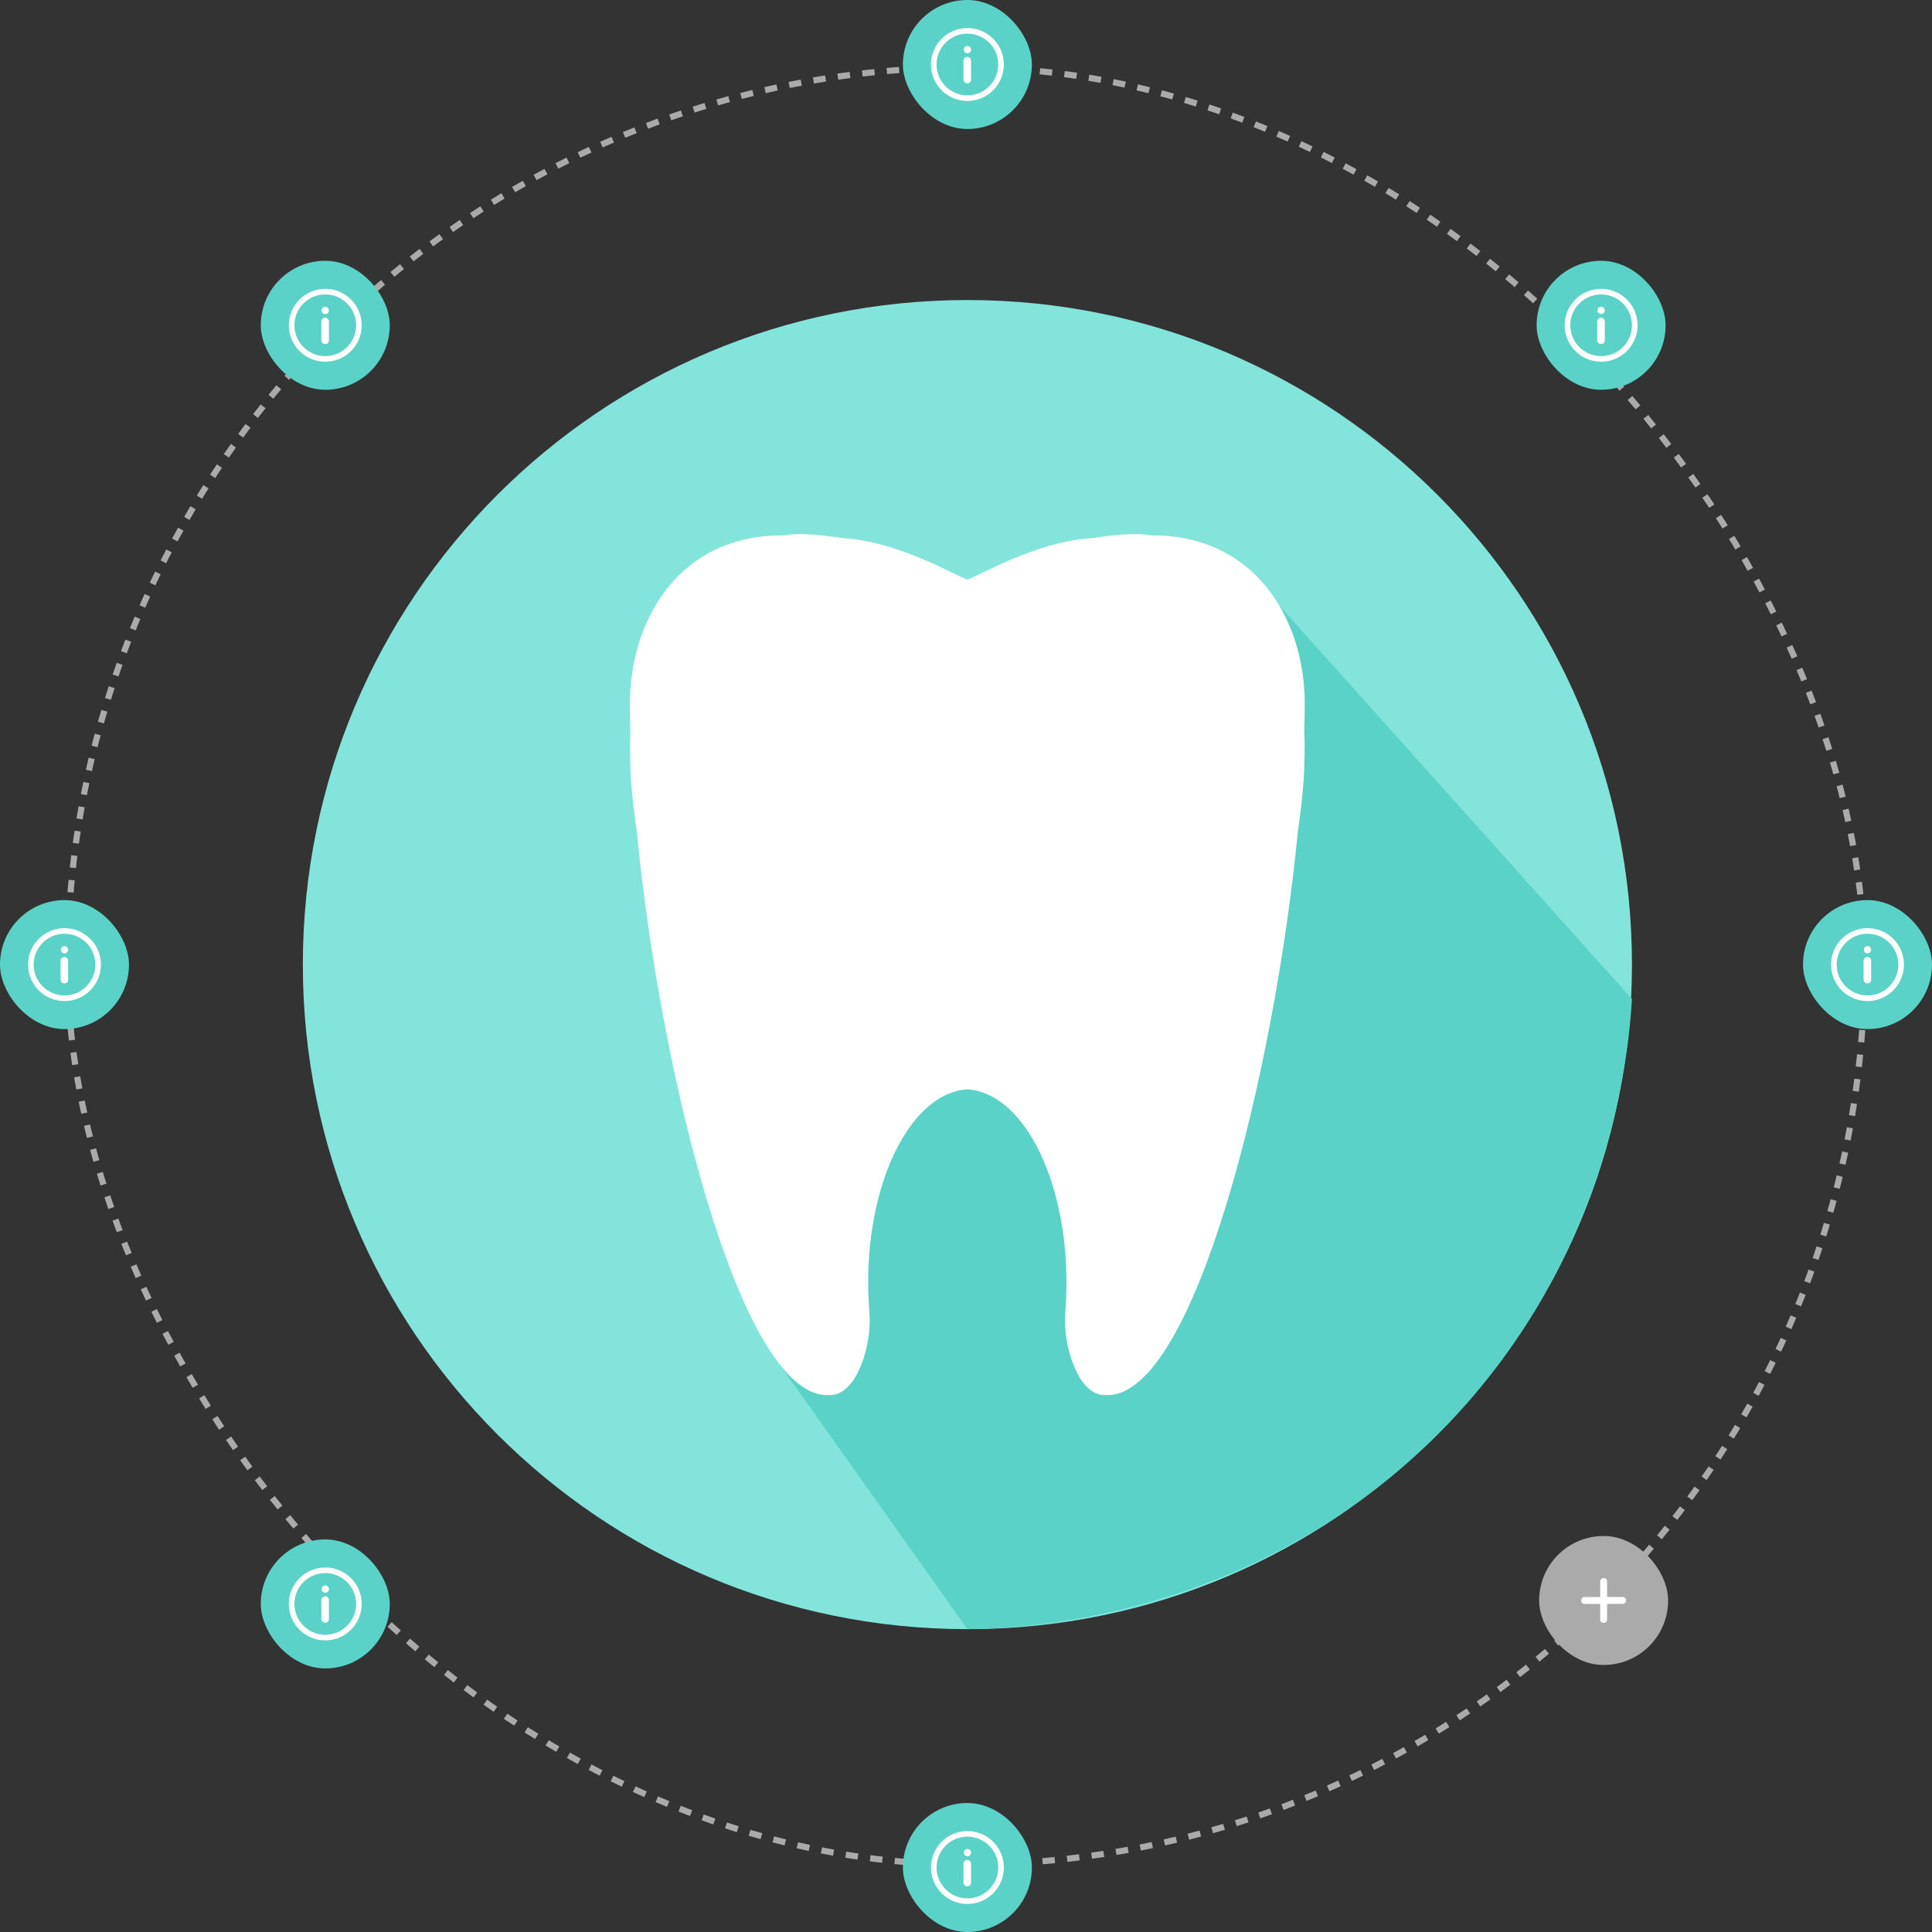 <svg width="689" height="689" viewBox="0 0 689 689" fill="none" xmlns="http://www.w3.org/2000/svg">
<rect x="0" y="0" width="689" height="689" fill="#333333" stroke="none"/>
<rect x="24.1" y="24.1" width="640.8" height="640.8" rx="320.4" stroke="#AAAAAA" stroke-width="2.2" stroke-dasharray="4.4 4.4"/>
<path d="M345 581C475.891 581 582 474.891 582 344C582 213.109 475.891 107 345 107C214.109 107 108 213.109 108 344C108 474.891 214.109 581 345 581Z" fill="#82E4DB"/>
<path d="M454.289 213.828L582 356.281C580.85 375.565 574.399 447.815 515.684 508.543C447.838 578.689 361.191 580.896 345 580.988L276.924 485.004C273.934 475.632 244.876 378.624 308.156 294.864C361.409 224.408 440.869 215.174 454.289 213.828Z" fill="#5BD2C7"/>
<path d="M463.638 290.678C463.741 289.953 463.822 289.217 463.914 288.482C464.006 287.746 464.063 287.332 464.121 286.711C464.27 285.411 464.408 284.123 464.523 282.847L464.627 281.697C464.719 280.708 464.799 279.719 464.868 278.742C464.868 278.305 464.926 277.868 464.96 277.431C465.018 276.442 465.075 275.441 465.121 274.452C465.121 274.096 465.121 273.739 465.121 273.394C465.236 270.642 465.279 267.928 465.248 265.253C465.248 265.08 465.248 264.919 465.248 264.747C465.248 263.597 465.19 262.367 465.133 261.194C465.133 261.079 465.133 260.964 465.133 260.849C465.236 257.399 465.294 253.949 465.294 250.741C465.294 221.326 447.884 190.945 411.19 190.945H410.971C404.52 189.967 397.368 190.68 389.456 191.911C369.102 193.061 347.679 206.181 344.977 206.664C342.275 206.181 320.829 193.003 300.498 191.911C292.586 190.68 285.434 189.967 278.983 190.945H278.764C242.07 190.945 224.66 221.326 224.66 250.741C224.66 253.995 224.66 257.376 224.821 260.849C224.821 260.964 224.821 261.079 224.821 261.194C224.821 262.344 224.729 263.551 224.706 264.747C224.706 264.919 224.706 265.08 224.706 265.253C224.706 267.932 224.706 270.646 224.821 273.394C224.821 273.739 224.821 274.096 224.821 274.452C224.821 275.441 224.925 276.442 224.982 277.431C224.982 277.868 224.982 278.305 225.074 278.742C225.143 279.719 225.224 280.708 225.316 281.697C225.316 282.088 225.373 282.479 225.419 282.847C225.534 284.123 225.672 285.411 225.81 286.711C225.879 287.297 225.96 287.861 226.029 288.482C226.098 289.102 226.201 289.953 226.305 290.678C226.408 291.402 226.5 292.161 226.603 292.897C226.672 293.449 226.753 294.047 226.833 294.553C226.914 295.059 226.983 295.6 227.063 296.117C235.389 382.925 264.022 497.515 294.909 497.515H295.22H295.875H296.243L296.933 497.446H297.117H297.232C297.516 497.394 297.796 497.324 298.071 497.239L298.301 497.182C298.654 497.068 298.999 496.933 299.336 496.779L299.474 496.699C299.763 496.557 300.043 496.4 300.314 496.227L300.659 495.997L301.291 495.537C301.406 495.434 301.533 495.342 301.648 495.227C301.763 495.112 302.062 494.859 302.257 494.663C302.37 494.562 302.478 494.454 302.579 494.341C302.844 494.065 303.085 493.778 303.338 493.479L303.476 493.307C303.775 492.95 304.051 492.548 304.339 492.157L304.603 491.743C304.799 491.444 304.983 491.133 305.167 490.811L305.305 490.581C305.305 490.512 305.385 490.42 305.431 490.351C306.042 489.234 306.588 488.082 307.064 486.901C309.561 480.637 310.564 473.877 309.996 467.157C309.755 463.937 309.617 460.626 309.617 457.256C309.617 419.999 325.348 389.675 344.977 388.491C364.606 389.641 380.326 419.999 380.326 457.256C380.326 460.626 380.199 463.937 379.958 467.157C379.39 473.877 380.393 480.637 382.89 486.901C383.366 488.082 383.912 489.234 384.523 490.351C384.523 490.42 384.604 490.512 384.649 490.581C384.695 490.65 384.741 490.731 384.776 490.811C384.971 491.133 385.155 491.444 385.351 491.743L385.615 492.157C385.903 492.571 386.179 492.973 386.478 493.307L386.616 493.479C386.857 493.778 387.11 494.065 387.363 494.341L387.697 494.663C387.892 494.859 388.099 495.054 388.306 495.227C388.513 495.399 388.548 495.434 388.663 495.537L389.295 495.997L389.629 496.227C389.916 496.4 390.192 496.561 390.48 496.699L390.618 496.779C390.954 496.935 391.299 497.07 391.653 497.182L391.871 497.239C392.15 497.324 392.435 497.394 392.722 497.446H392.837H393.021L393.711 497.515H394.079H394.734H395.045C425.897 497.515 454.519 382.925 462.891 296.117C462.971 295.6 463.04 295.082 463.121 294.553C463.201 294.024 463.282 293.403 463.351 292.897C463.442 292.138 463.546 291.414 463.638 290.678Z" fill="white"/>
<rect x="322" width="46" height="46" rx="23" fill="#5BD2C7"/>
<path fill-rule="evenodd" clip-rule="evenodd" d="M332 23C332 15.82 337.82 10 345 10C352.18 10 358 15.82 358 23C358 30.18 352.18 36 345 36C337.82 36 332 30.18 332 23ZM345 12C338.925 12 334 16.925 334 23C334 29.075 338.925 34 345 34C351.075 34 356 29.075 356 23C356 16.925 351.075 12 345 12ZM345 19C345.718 19 346.3 18.418 346.3 17.7C346.3 16.982 345.718 16.4 345 16.4C344.282 16.4 343.7 16.982 343.7 17.7C343.7 18.418 344.282 19 345 19ZM343.6 28.4C343.6 29.1 344.2 29.7 345 29.7C345.8 29.7 346.3 29.1 346.3 28.4V21.6C346.3 20.9 345.7 20.3 345 20.3H344.9C344.2 20.3 343.6 20.9 343.6 21.6V28.4Z" fill="white"/>
<rect x="548" y="93" width="46" height="46" rx="23" fill="#5BD2C7"/>
<path fill-rule="evenodd" clip-rule="evenodd" d="M558 116C558 108.82 563.82 103 571 103C578.18 103 584 108.82 584 116C584 123.18 578.18 129 571 129C563.82 129 558 123.18 558 116ZM571 105C564.925 105 560 109.925 560 116C560 122.075 564.925 127 571 127C577.075 127 582 122.075 582 116C582 109.925 577.075 105 571 105ZM571 112C571.718 112 572.3 111.418 572.3 110.7C572.3 109.982 571.718 109.4 571 109.4C570.282 109.4 569.7 109.982 569.7 110.7C569.7 111.418 570.282 112 571 112ZM569.6 121.4C569.6 122.1 570.2 122.7 571 122.7C571.8 122.7 572.3 122.1 572.3 121.4V114.6C572.3 113.9 571.7 113.3 571 113.3H570.9C570.2 113.3 569.6 113.9 569.6 114.6V121.4Z" fill="white"/>
<rect x="643" y="321" width="46" height="46" rx="23" fill="#5BD2C7"/>
<path fill-rule="evenodd" clip-rule="evenodd" d="M653 344C653 336.82 658.82 331 666 331C673.18 331 679 336.82 679 344C679 351.18 673.18 357 666 357C658.82 357 653 351.18 653 344ZM666 333C659.925 333 655 337.925 655 344C655 350.075 659.925 355 666 355C672.075 355 677 350.075 677 344C677 337.925 672.075 333 666 333ZM666 340C666.718 340 667.3 339.418 667.3 338.7C667.3 337.982 666.718 337.4 666 337.4C665.282 337.4 664.7 337.982 664.7 338.7C664.7 339.418 665.282 340 666 340ZM664.6 349.4C664.6 350.1 665.2 350.7 666 350.7C666.8 350.7 667.3 350.1 667.3 349.4V342.6C667.3 341.9 666.7 341.3 666 341.3H665.9C665.2 341.3 664.6 341.9 664.6 342.6V349.4Z" fill="white"/>
<rect x="93" y="93" width="46" height="46" rx="23" fill="#5BD2C7"/>
<path fill-rule="evenodd" clip-rule="evenodd" d="M103 116C103 108.82 108.82 103 116 103C123.18 103 129 108.82 129 116C129 123.18 123.18 129 116 129C108.82 129 103 123.18 103 116ZM116 105C109.925 105 105 109.925 105 116C105 122.075 109.925 127 116 127C122.075 127 127 122.075 127 116C127 109.925 122.075 105 116 105ZM116 112C116.718 112 117.3 111.418 117.3 110.7C117.3 109.982 116.718 109.4 116 109.4C115.282 109.4 114.7 109.982 114.7 110.7C114.7 111.418 115.282 112 116 112ZM114.6 121.4C114.6 122.1 115.2 122.7 116 122.7C116.8 122.7 117.3 122.1 117.3 121.4V114.6C117.3 113.9 116.7 113.3 116 113.3H115.9C115.2 113.3 114.6 113.9 114.6 114.6V121.4Z" fill="white"/>
<rect x="93" y="549" width="46" height="46" rx="23" fill="#5BD2C7"/>
<path fill-rule="evenodd" clip-rule="evenodd" d="M103 572C103 564.82 108.82 559 116 559C123.18 559 129 564.82 129 572C129 579.18 123.18 585 116 585C108.82 585 103 579.18 103 572ZM116 561C109.925 561 105 565.925 105 572C105 578.075 109.925 583 116 583C122.075 583 127 578.075 127 572C127 565.925 122.075 561 116 561ZM116 568C116.718 568 117.3 567.418 117.3 566.7C117.3 565.982 116.718 565.4 116 565.4C115.282 565.4 114.7 565.982 114.7 566.7C114.7 567.418 115.282 568 116 568ZM114.6 577.4C114.6 578.1 115.2 578.7 116 578.7C116.8 578.7 117.3 578.1 117.3 577.4V570.6C117.3 569.9 116.7 569.3 116 569.3H115.9C115.2 569.3 114.6 569.9 114.6 570.6V577.4Z" fill="white"/>
<rect x="322" y="643" width="46" height="46" rx="23" fill="#5BD2C7"/>
<path fill-rule="evenodd" clip-rule="evenodd" d="M332 666C332 658.82 337.82 653 345 653C352.18 653 358 658.82 358 666C358 673.18 352.18 679 345 679C337.82 679 332 673.18 332 666ZM345 655C338.925 655 334 659.925 334 666C334 672.075 338.925 677 345 677C351.075 677 356 672.075 356 666C356 659.925 351.075 655 345 655ZM345 662C345.718 662 346.3 661.418 346.3 660.7C346.3 659.982 345.718 659.4 345 659.4C344.282 659.4 343.7 659.982 343.7 660.7C343.7 661.418 344.282 662 345 662ZM343.6 671.4C343.6 672.1 344.2 672.7 345 672.7C345.8 672.7 346.3 672.1 346.3 671.4V664.6C346.3 663.9 345.7 663.3 345 663.3H344.9C344.2 663.3 343.6 663.9 343.6 664.6V671.4Z" fill="white"/>
<rect y="321" width="46" height="46" rx="23" fill="#5BD2C7"/>
<path fill-rule="evenodd" clip-rule="evenodd" d="M10 344C10 336.82 15.82 331 23 331C30.18 331 36 336.82 36 344C36 351.18 30.18 357 23 357C15.82 357 10 351.18 10 344ZM23 333C16.925 333 12 337.925 12 344C12 350.075 16.925 355 23 355C29.075 355 34 350.075 34 344C34 337.925 29.075 333 23 333ZM23 340C23.718 340 24.3 339.418 24.3 338.7C24.3 337.982 23.718 337.4 23 337.4C22.282 337.4 21.7 337.982 21.7 338.7C21.7 339.418 22.282 340 23 340ZM21.6 349.4C21.6 350.1 22.2 350.7 23 350.7C23.8 350.7 24.3 350.1 24.3 349.4V342.6C24.3 341.9 23.7 341.3 23 341.3H22.9C22.2 341.3 21.6 341.9 21.6 342.6V349.4Z" fill="white"/>
<rect x="548.896" y="547.774" width="46" height="46" rx="23" fill="#AAAAAA"/>
<path d="M571.896 578.774C571.569 578.774 571.256 578.654 571.025 578.44C570.794 578.225 570.665 577.935 570.665 577.632V563.917C570.665 563.614 570.794 563.323 571.025 563.109C571.256 562.895 571.569 562.774 571.896 562.774C572.222 562.774 572.535 562.895 572.766 563.109C572.997 563.323 573.126 563.614 573.126 563.917V577.632C573.126 577.935 572.997 578.225 572.766 578.44C572.535 578.654 572.222 578.774 571.896 578.774Z" fill="white"/>
<path d="M578.753 572.005H565.038C564.735 572.005 564.445 571.876 564.23 571.645C564.016 571.414 563.896 571.101 563.896 570.774C563.896 570.448 564.016 570.135 564.23 569.904C564.445 569.673 564.735 569.544 565.038 569.544H578.753C579.056 569.544 579.346 569.673 579.561 569.904C579.775 570.135 579.896 570.448 579.896 570.774C579.896 571.101 579.775 571.414 579.561 571.645C579.346 571.876 579.056 572.005 578.753 572.005Z" fill="white"/>
</svg>

